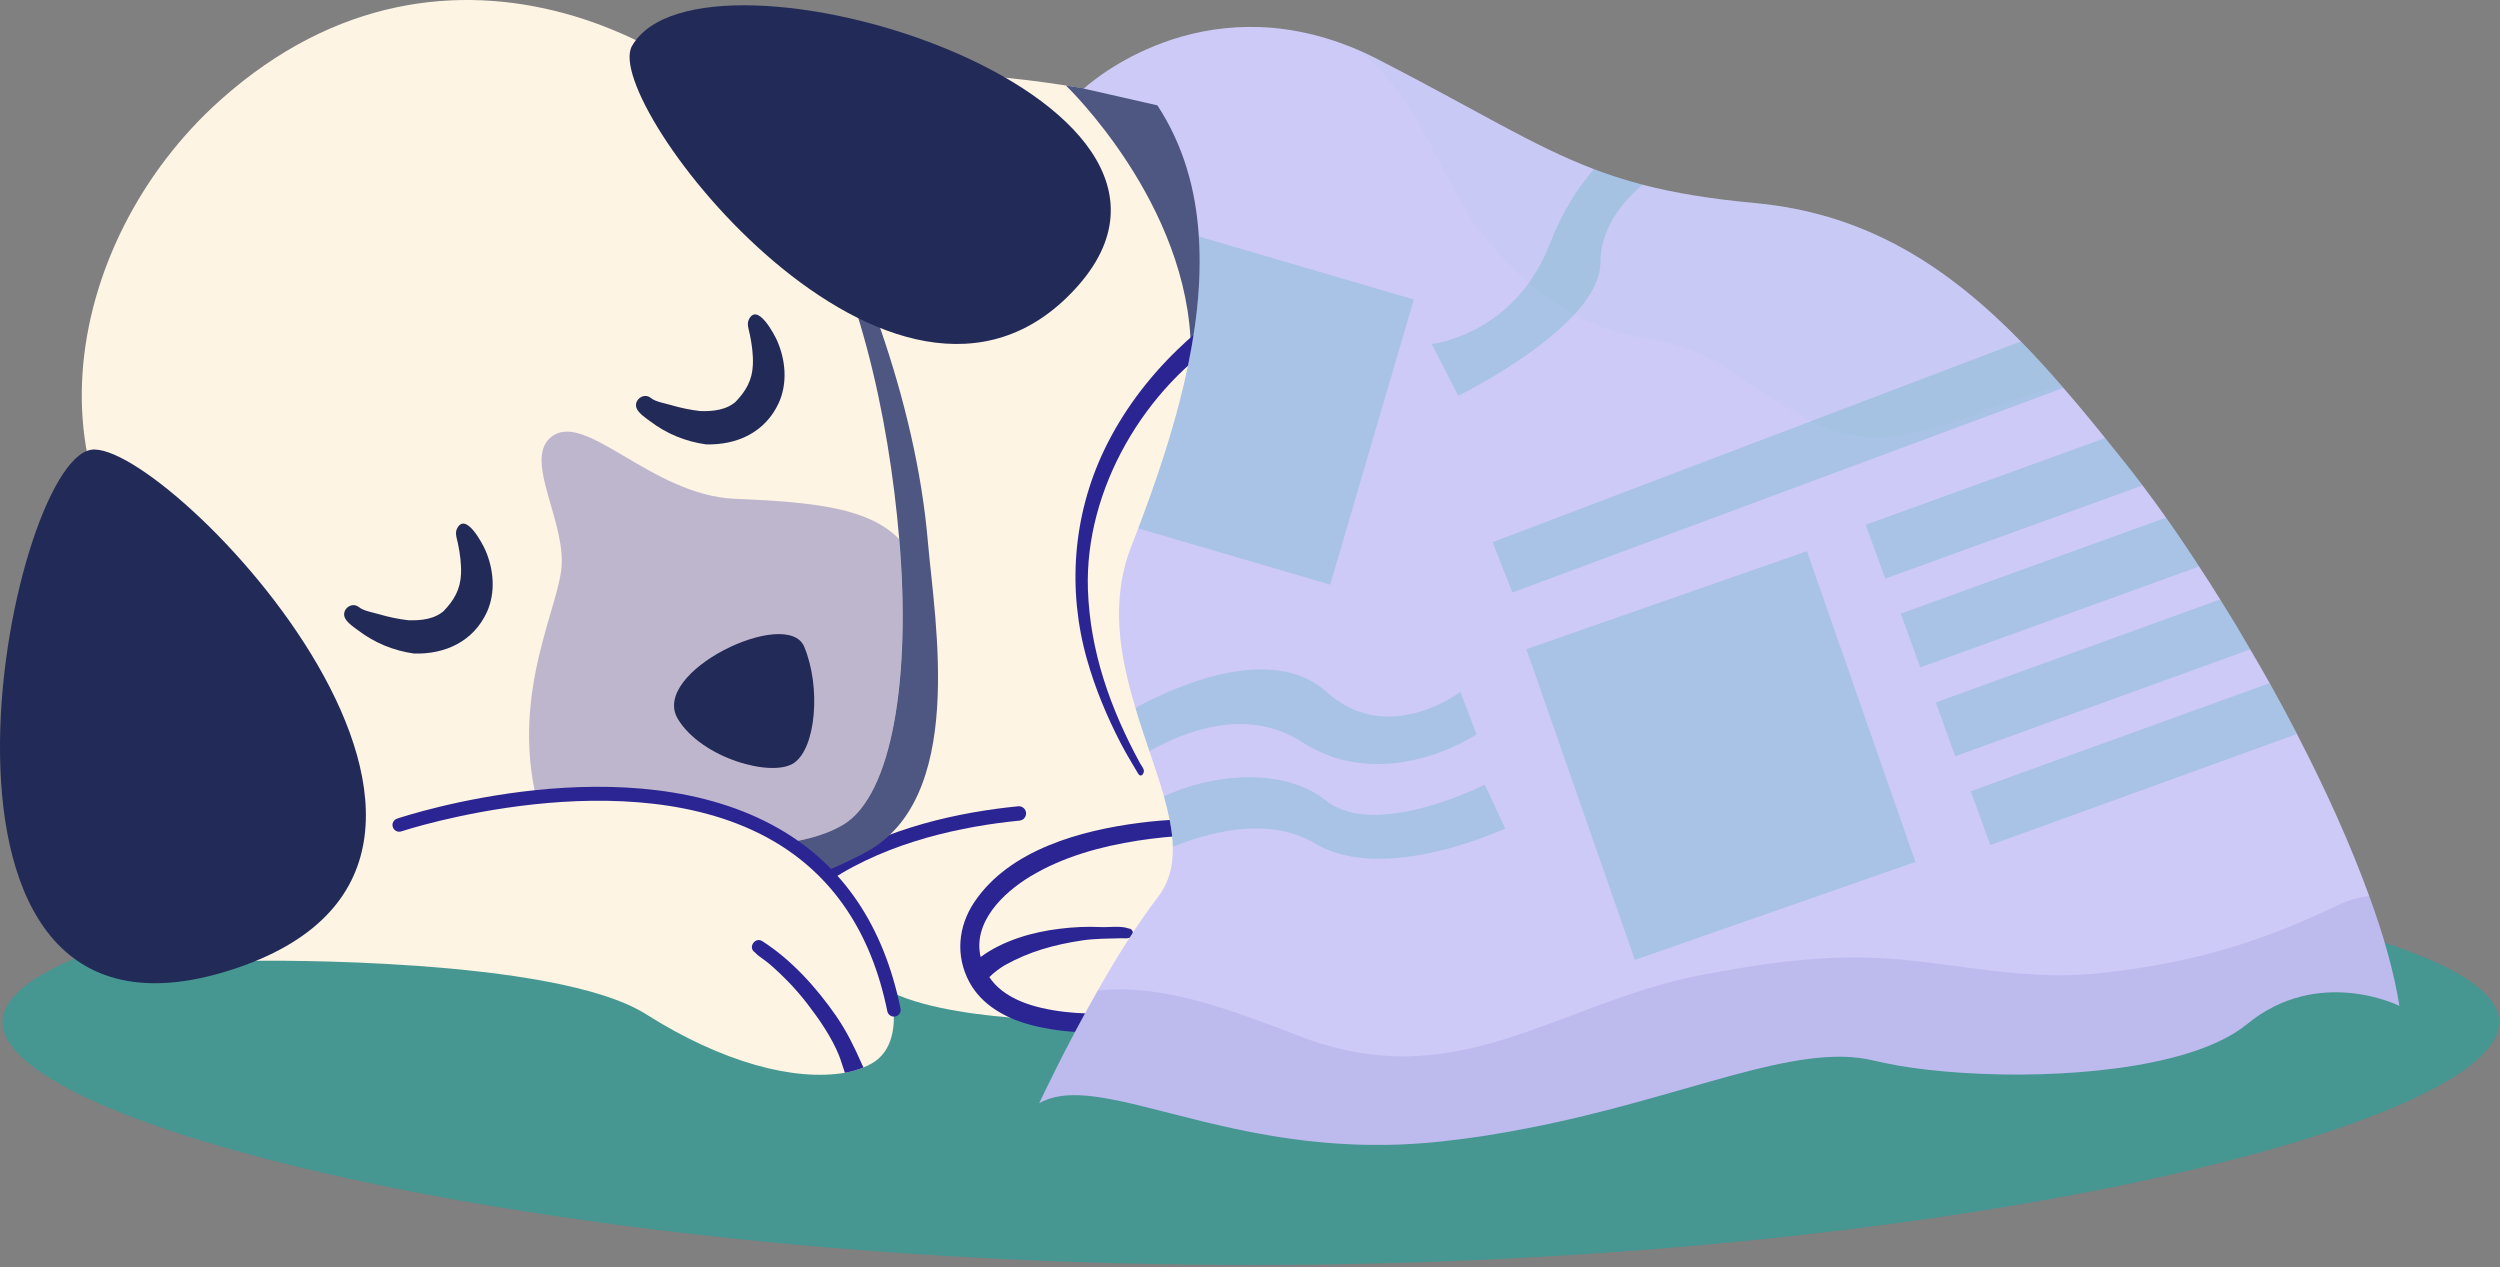 <svg width="217" height="110" viewBox="0 0 217 110" fill="none" xmlns="http://www.w3.org/2000/svg">
<rect x="0" y="0" width="217" height="110" fill="#808080" stroke="none"/>
<path opacity="0.54" d="M216.926 88.718C216.926 79.63 168.41 72.257 108.57 72.257C48.73 72.257 0.215 79.63 0.215 88.718C0.215 97.805 48.73 109.801 108.57 109.801C168.41 109.801 216.926 97.805 216.926 88.718Z" fill="#16A99F"/>
<path d="M110.267 13.805V87.105L93.871 88.577C93.871 88.577 79.526 88.745 75.537 84.914C71.846 81.372 66.235 85.846 63.308 85.101L62.273 77.215L53.046 6.917C53.232 6.842 59.16 6.237 67.26 6.069C81.176 5.752 101.524 6.703 110.267 13.805Z" fill="#FDF4E4"/>
<path d="M88.437 70.607C83.516 71.092 77.056 72.416 71.799 75.846" stroke="#2B2594" stroke-width="1.25" stroke-linecap="round" stroke-linejoin="round"/>
<path d="M92.52 7.421C92.52 7.421 103.267 17.702 103.369 30.453C103.369 30.453 107.042 16.947 104.478 9.332L92.52 7.421Z" fill="#4E5682"/>
<path d="M74.95 74.094C72.144 75.52 68.528 77.225 63.392 77.225C63.019 77.225 62.646 77.225 62.273 77.225L53.046 6.918C53.232 6.843 57.697 6.181 65.797 6.014C67.624 8.223 67.875 10.227 69.32 12.743C74.362 21.542 79.498 34.694 80.542 47.054C81.139 53.979 83.935 69.517 74.94 74.084L74.95 74.094Z" fill="#4E5682"/>
<path d="M75.649 92.316C75.425 92.446 75.183 92.558 74.95 92.651C74.437 92.866 73.897 93.024 73.337 93.117C68.938 93.863 62.702 92.232 56.066 88.028C48.171 83.041 22.389 83.395 22.389 83.395C18.148 83.796 1.082 78.558 10.99 58.024C11.521 56.915 12.127 55.768 12.826 54.575C26.434 31.171 63.429 69.675 66.272 72.257C68.024 73.851 70.932 74.345 72.256 76.06C77.653 83.041 79.265 90.312 75.649 92.316Z" fill="#FDF4E4"/>
<path d="M74.95 92.651C74.437 92.865 73.897 93.024 73.337 93.117C73.151 92.604 73.002 92.054 72.834 91.635C72.191 90.041 71.138 88.512 70.094 87.151C69.115 85.874 67.978 84.7 66.757 83.647C66.384 83.321 65.862 83.032 65.526 82.668C64.883 82.249 65.545 81.279 66.179 81.699C68.723 83.33 70.877 85.735 72.582 88.195C73.486 89.5 74.176 90.917 74.81 92.362C74.857 92.455 74.903 92.548 74.95 92.651Z" fill="#2B2594"/>
<path d="M106.659 29.055C99.361 33.613 94.151 42.468 94.43 51.136C94.607 56.552 96.388 61.529 98.951 66.245C99.035 66.404 99.259 66.674 99.287 66.861C99.324 67.159 99.026 67.55 98.783 67.14C98.271 66.264 97.739 65.406 97.273 64.502C96.071 62.172 95.073 59.786 94.356 57.26C92.631 51.183 93.125 44.751 95.847 39.056C97.404 35.803 99.603 32.867 102.185 30.369C103.211 29.372 104.301 28.421 105.476 27.61C106.566 26.855 107.815 28.356 106.65 29.064L106.659 29.055Z" fill="#2B2594"/>
<path d="M113.091 71.726C108.393 71.111 103.667 70.812 98.951 71.418C93.843 72.071 87.645 73.739 84.588 78.278C83.152 80.403 82.919 82.985 84.149 85.26C85.212 87.226 87.263 88.364 89.36 88.932C94.244 90.274 99.734 89.417 104.581 88.242C104.982 88.149 105.895 88.084 106.147 87.655C106.669 86.751 105.448 86.807 104.972 86.909C102.801 87.366 100.591 87.674 98.382 87.842C95.745 88.047 93.004 88.093 90.413 87.487C89.192 87.208 87.962 86.751 86.964 85.977C86.545 85.651 86.172 85.26 85.874 84.812C86.265 84.43 86.722 84.076 87.188 83.796C89.341 82.585 91.532 81.988 93.964 81.624C95.111 81.457 96.267 81.475 97.422 81.438C97.562 81.438 97.814 81.475 97.954 81.419C98.466 81.401 98.476 80.618 97.954 80.59C97.32 80.338 96.211 80.506 95.54 80.469C94.356 80.413 93.144 80.469 91.97 80.618C89.612 80.897 87.048 81.643 85.119 83.069C84.42 80.049 87.076 77.505 89.406 76.088C92.24 74.373 95.53 73.469 98.774 72.965C101.887 72.481 105.066 72.378 108.216 72.509C109.446 72.555 110.667 72.648 111.888 72.779C112.205 72.816 112.643 72.947 112.96 72.891C113.697 72.965 113.827 71.828 113.091 71.726Z" fill="#2B2594"/>
<path d="M73.216 71.567C68.966 74.177 58.936 74.214 47.089 71.204C36.464 68.51 29.137 62.451 18.083 55.032C1.548 43.931 5.145 21.16 19.155 8.66C39.101 -9.142 62.143 4.326 68.938 15.027C74.484 23.77 77.14 36.055 78.053 46.783C79.079 58.695 77.476 68.967 73.225 71.567H73.216Z" fill="#FDF4E4"/>
<path d="M7.923 39.038C14.448 38.087 49.802 74.774 19.938 84.225C-9.936 93.686 0.662 40.091 7.923 39.038Z" fill="#222A57"/>
<path d="M54.854 4C52.086 8.894 77.737 42.002 93.321 25.084C108.915 8.157 60.81 -6.523 54.854 4Z" fill="#222A57"/>
<path d="M208.266 87.31C208.266 87.31 201.257 83.787 195.031 88.904C193.763 89.939 192.001 90.768 189.951 91.411C182.625 93.695 171.44 93.658 164.654 92.474C163.946 92.344 163.284 92.204 162.678 92.064C155.864 90.395 146.348 95.27 132.553 97.936C130.195 98.402 127.697 98.803 125.077 99.082C118.208 99.828 112.289 99.064 107.293 98.001C99.24 96.296 93.573 93.844 90.208 95.755C90.338 95.475 92.464 90.927 95.279 85.987C96.882 83.162 98.718 80.198 100.526 77.84C101.486 76.582 101.84 75.118 101.803 73.506C101.766 72.145 101.468 70.682 101.03 69.125C100.675 67.867 100.228 66.553 99.771 65.201C99.361 63.98 98.932 62.731 98.559 61.445C97.208 56.98 96.341 52.18 98.187 47.454C98.392 46.932 98.597 46.401 98.802 45.86C101.887 37.751 104.609 28.71 104.059 20.526C103.798 16.443 102.717 12.585 100.461 9.145L94.076 7.691C94.076 7.691 103.248 -0.949 116.316 3.72C116.828 3.898 117.341 4.103 117.863 4.326C118.441 4.578 119.028 4.848 119.615 5.156C128.265 9.602 132.991 12.64 138.35 14.682C138.602 14.784 138.854 14.877 139.115 14.971H139.124C140.224 15.362 141.361 15.716 142.573 16.033C145.304 16.742 148.417 17.264 152.35 17.627C162.119 18.541 169.109 23.21 175.41 29.633C176.622 30.872 177.815 32.177 178.99 33.538C179.027 33.585 179.064 33.622 179.101 33.668C180.322 35.067 181.525 36.521 182.727 38.021C183.314 38.748 183.911 39.485 184.498 40.23C184.983 40.836 185.477 41.47 185.971 42.132C186.642 43.017 187.322 43.949 188.012 44.928C188.385 45.45 188.758 45.991 189.131 46.541C189.709 47.389 190.296 48.265 190.883 49.169C191.498 50.101 192.104 51.052 192.71 52.031C193.595 53.438 194.472 54.892 195.32 56.365C195.888 57.325 196.448 58.304 197.007 59.292C197.808 60.736 198.601 62.2 199.365 63.672V63.691C199.365 63.691 199.374 63.7 199.374 63.71C201.844 68.473 204.025 73.301 205.647 77.775C206.906 81.214 207.819 84.449 208.266 87.31Z" fill="#CDCAF7"/>
<g opacity="0.1">
<path d="M178.99 33.538C171.85 34.927 164.99 40.342 157.589 36.726C151.633 33.864 149.247 30.294 142.563 29.334C136.607 28.383 131.593 24.329 128.014 19.556C124.518 14.188 123.073 8.595 117.863 4.326C118.441 4.578 119.028 4.848 119.615 5.156C128.675 9.816 133.429 12.929 139.115 14.971H139.124C142.722 16.248 146.683 17.105 152.35 17.627C164.011 18.718 171.71 25.149 178.99 33.538Z" fill="#A8C3E5"/>
</g>
<g opacity="0.1">
<path d="M208.266 87.31C208.266 87.31 201.257 83.786 195.031 88.904C193.763 89.938 192.002 90.768 189.951 91.411C182.625 93.695 171.44 93.657 164.654 92.474C163.946 92.343 163.284 92.203 162.678 92.063C155.864 90.395 146.348 95.27 132.553 97.936C130.195 98.401 127.697 98.802 125.078 99.082C118.208 99.828 112.289 99.063 107.293 98.001C99.231 96.295 93.564 93.844 90.199 95.764C90.199 95.764 92.371 91.085 95.279 85.986C100.964 85.362 106.827 87.655 112.811 89.938C126.392 95.204 134.986 87.17 147.466 84.672C153.283 83.563 158.828 82.733 164.924 83.283C171.03 83.842 176.575 85.231 182.951 84.392C190.156 83.563 195.982 81.904 202.907 78.576C203.811 78.157 204.725 77.896 205.647 77.774C206.906 81.214 207.819 84.448 208.266 87.31Z" fill="#2B2594"/>
</g>
<path opacity="0.2" d="M156.839 47.844L132.49 56.347L141.909 83.318L166.258 74.815L156.839 47.844Z" fill="#16A99F"/>
<path opacity="0.2" d="M122.719 25.998L115.458 50.745L98.802 45.861C101.887 37.751 104.609 28.71 104.059 20.526L122.719 25.998Z" fill="#16A99F"/>
<path opacity="0.2" d="M130.651 71.912C130.651 71.912 120.165 76.824 114.181 73.226C110.071 70.756 104.739 72.303 101.803 73.505C101.766 72.145 101.468 70.681 101.03 69.125C105.075 67.214 111.329 66.487 115.141 69.516C119.429 72.909 128.88 68.109 128.88 68.109L130.651 71.912Z" fill="#16A99F"/>
<path opacity="0.2" d="M128.163 63.747C128.163 63.747 120.24 69.07 113.016 64.409C108.281 61.352 102.912 63.421 99.771 65.201C99.361 63.98 98.932 62.731 98.559 61.445C103.537 58.733 110.938 56.244 115.141 60.056C120.445 64.875 126.764 60.056 126.764 60.056L128.163 63.747Z" fill="#16A99F"/>
<path opacity="0.2" d="M142.573 16.033C140.82 17.515 138.919 19.817 138.91 22.8C138.891 28.327 126.578 34.349 126.578 34.349L124.276 29.856C124.276 29.856 131.462 29.101 134.538 21.141C135.619 18.335 137.008 16.229 138.35 14.682C138.602 14.784 138.854 14.877 139.115 14.971H139.124C140.224 15.362 141.361 15.716 142.573 16.033Z" fill="#16A99F"/>
<path opacity="0.2" d="M185.971 42.132L163.638 50.222L161.941 45.553L182.727 38.022C183.314 38.748 183.911 39.485 184.498 40.23C184.983 40.836 185.477 41.47 185.971 42.132Z" fill="#16A99F"/>
<path opacity="0.2" d="M190.883 49.169L166.677 57.93L164.989 53.261L188.012 44.928C188.385 45.45 188.758 45.99 189.131 46.54C189.708 47.388 190.296 48.265 190.883 49.169Z" fill="#16A99F"/>
<path opacity="0.2" d="M195.32 56.364L169.715 65.639L168.028 60.969L192.71 52.03C193.595 53.438 194.472 54.892 195.32 56.364Z" fill="#16A99F"/>
<path opacity="0.2" d="M199.374 63.71L172.763 73.348L171.067 68.678L197.007 59.292C197.808 60.737 198.601 62.2 199.365 63.673V63.691C199.365 63.691 199.374 63.701 199.374 63.71Z" fill="#16A99F"/>
<path opacity="0.2" d="M179.101 33.669L131.276 51.425L129.561 47.063L175.41 29.633C176.622 30.872 177.815 32.177 178.989 33.538C179.027 33.585 179.064 33.622 179.101 33.669Z" fill="#16A99F"/>
<path opacity="0.3" d="M73.216 71.568C68.966 74.178 58.936 74.215 47.09 71.204C43.93 61.464 48.124 53.672 48.702 49.589C49.289 45.488 45.43 40.035 47.77 37.994C50.697 35.431 56.485 42.999 63.802 43.297C70.858 43.577 75.453 44.136 78.044 46.793C79.07 58.705 77.466 68.977 73.216 71.577V71.568Z" fill="#2B2594"/>
<path d="M71.874 75.585C58.554 65.5 40.472 70.067 40.472 70.067L42.765 78.278L70.671 80.944L72.256 76.06" fill="#FDF4E4"/>
<path d="M77.588 88.243C77.317 88.243 77.075 88.047 77.019 87.776C75.639 80.963 72.284 75.976 67.064 72.966C54.5 65.714 35.028 72.099 34.833 72.164C34.525 72.266 34.199 72.099 34.096 71.791C33.994 71.484 34.161 71.157 34.469 71.055C35.289 70.784 54.63 64.437 67.651 71.95C73.179 75.137 76.711 80.385 78.165 87.543C78.231 87.86 78.026 88.168 77.709 88.233C77.671 88.233 77.634 88.243 77.588 88.243Z" fill="#2B2594"/>
<path d="M58.843 62.415C60.903 65.817 67.027 67.532 68.928 66.218C70.83 64.903 71.268 59.637 69.804 56.132C68.341 52.628 56.364 58.323 58.843 62.415Z" fill="#222A57"/>
<path d="M31.179 52.711C31.542 53.028 32.418 53.168 32.875 53.308C33.723 53.56 34.581 53.737 35.457 53.839C36.557 53.867 37.75 53.755 38.598 52.963C38.57 52.991 38.542 53.019 38.505 53.047C39.409 52.096 39.959 51.173 40.015 49.822C40.052 48.937 39.931 48.07 39.754 47.203C39.679 46.821 39.474 46.299 39.651 45.926C40.388 44.332 41.879 47.184 42.121 47.734C42.858 49.403 43.035 51.416 42.271 53.112C41.105 55.666 38.663 56.803 35.942 56.729C34.161 56.477 32.521 55.806 31.085 54.715C30.731 54.454 30.191 54.091 29.967 53.69C29.557 52.944 30.526 52.161 31.169 52.711C30.852 52.441 31.179 52.721 31.169 52.711H31.179Z" fill="#222A57"/>
<path d="M56.513 34.554C56.876 34.871 57.743 35.011 58.209 35.151C59.057 35.402 59.915 35.58 60.791 35.682C61.891 35.71 63.084 35.598 63.932 34.806C63.904 34.834 63.876 34.862 63.839 34.89C64.743 33.939 65.293 33.016 65.349 31.665C65.386 30.779 65.265 29.912 65.088 29.046C65.014 28.663 64.808 28.141 64.986 27.769C65.722 26.175 67.213 29.027 67.456 29.577C68.192 31.245 68.369 33.259 67.605 34.955C66.44 37.509 63.998 38.646 61.276 38.572C59.496 38.32 57.855 37.649 56.42 36.558C56.066 36.297 55.525 35.934 55.301 35.533C54.891 34.787 55.861 34.004 56.504 34.554H56.513Z" fill="#222A57"/>
</svg>
